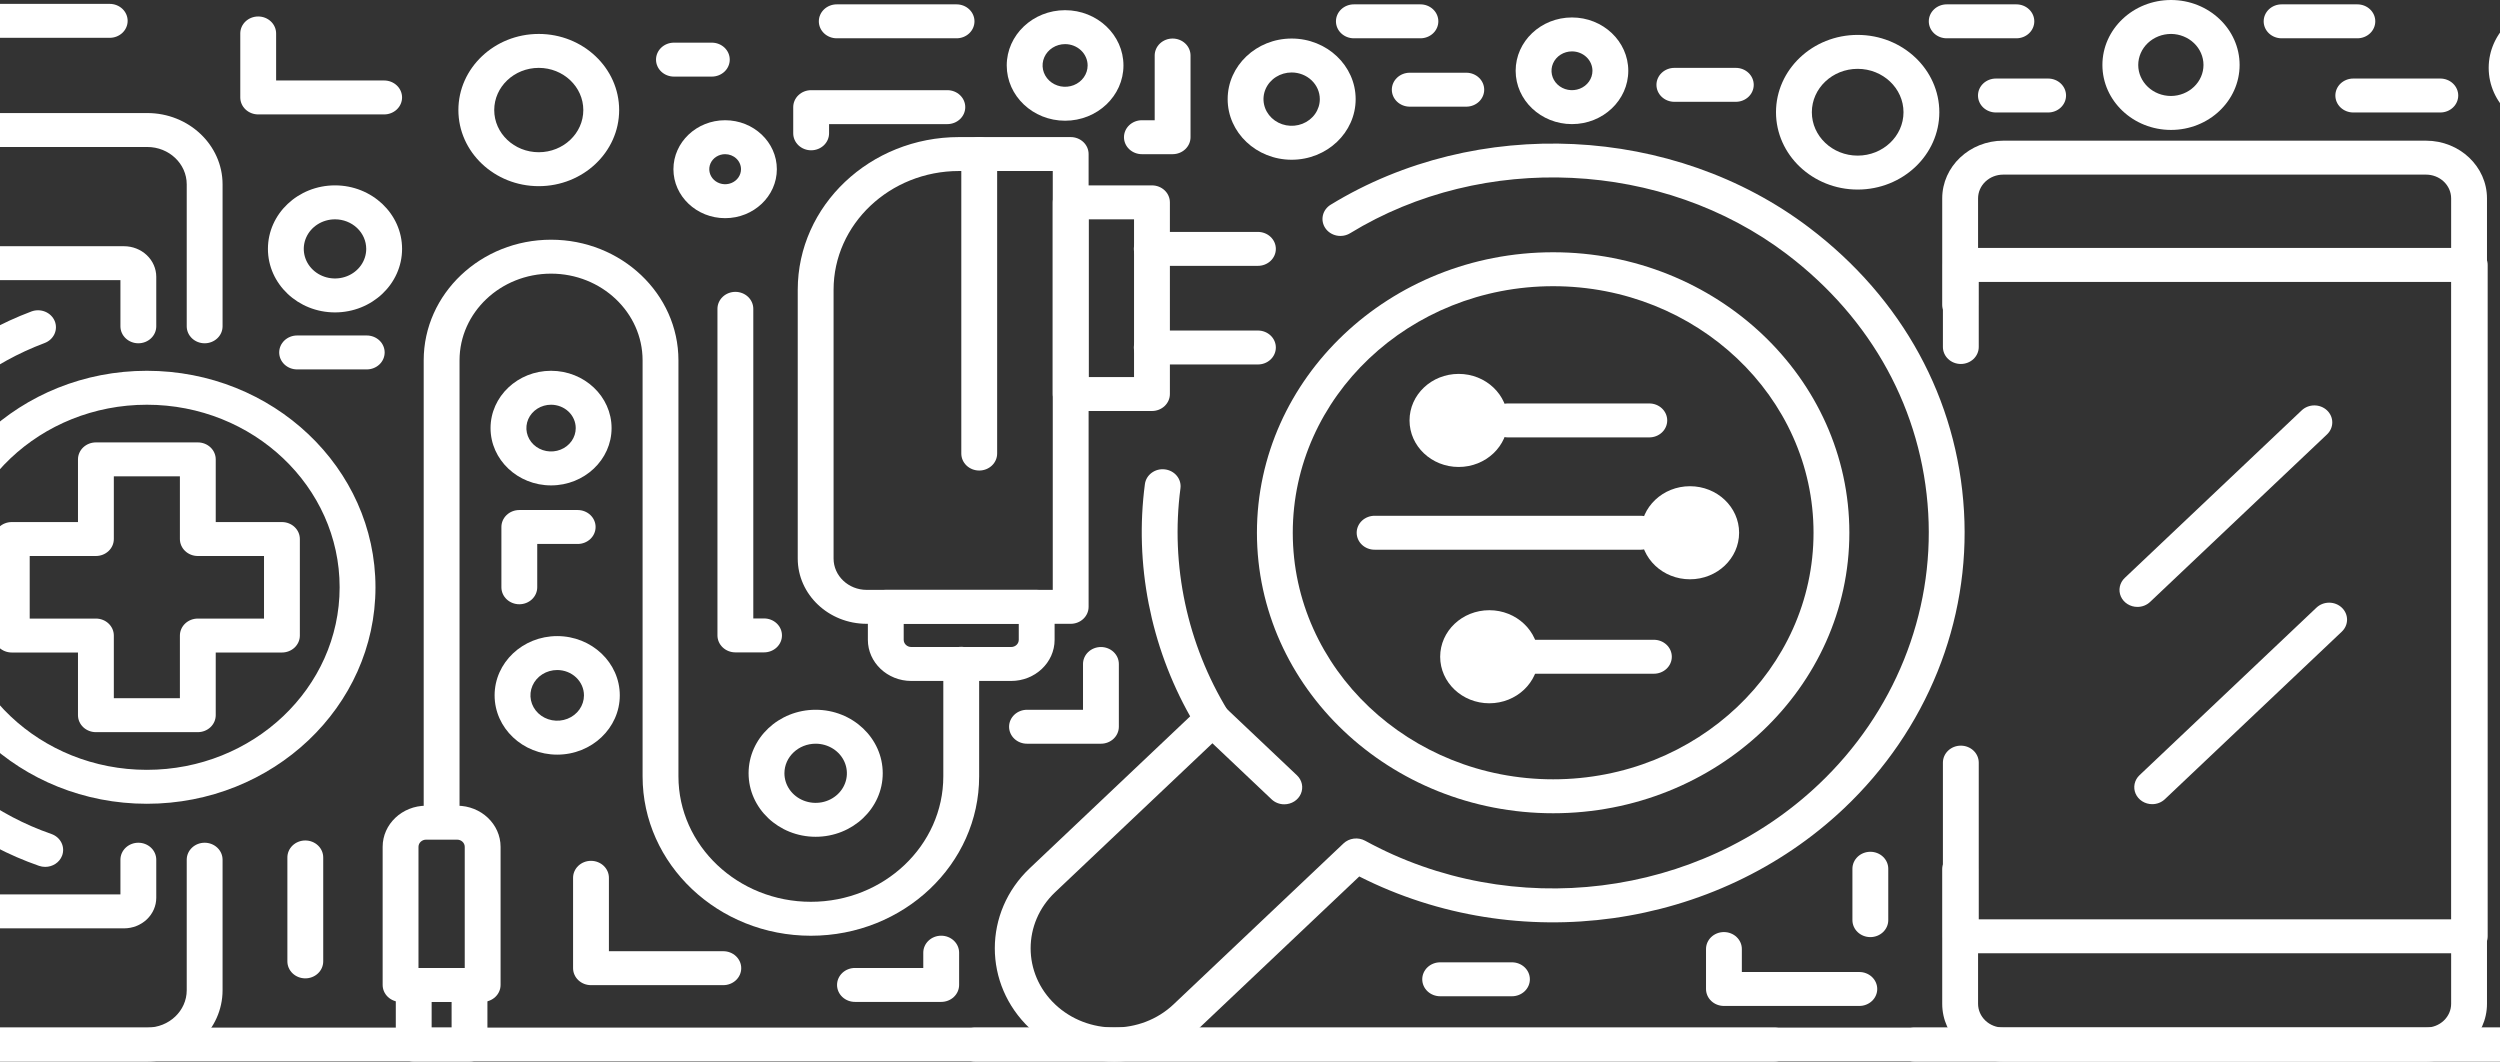 <svg width="1600" height="680" viewBox="0 0 1600 680" fill="none" xmlns="http://www.w3.org/2000/svg">
<rect x="0" y="0" width="1600" height="680" fill="#333333" stroke="none"/>
<g>
<path d="M94.277 679.372H-185.556C-212.118 679.372 -233.724 658.908 -233.724 633.761V117.967C-233.724 92.818 -212.116 72.356 -185.556 72.356H94.277C120.837 72.356 142.444 92.818 142.444 117.967V208.842C142.444 211.722 141.236 214.485 139.085 216.521C136.934 218.558 134.017 219.702 130.975 219.702C129.469 219.702 127.978 219.421 126.586 218.875C125.195 218.33 123.931 217.53 122.866 216.521C120.715 214.485 119.506 211.722 119.506 208.842V117.967C119.506 104.791 108.183 94.074 94.277 94.074H-185.556C-199.467 94.074 -210.787 104.797 -210.787 117.967V633.761C-210.787 646.937 -199.464 657.653 -185.556 657.653H94.277C108.186 657.653 119.506 646.931 119.506 633.761V550.208C119.506 547.327 120.715 544.565 122.866 542.528C125.017 540.492 127.934 539.347 130.975 539.347C134.017 539.347 136.934 540.492 139.085 542.528C141.236 544.565 142.444 547.327 142.444 550.208V633.761C142.444 658.908 120.837 679.372 94.277 679.372Z" fill="white"/>
<path d="M79.367 594.148H-170.649C-176.122 594.142 -181.369 592.08 -185.239 588.415C-189.109 584.75 -191.285 579.782 -191.292 574.599V177.127C-191.284 171.945 -189.107 166.977 -185.238 163.312C-181.368 159.648 -176.121 157.586 -170.649 157.58H79.367C84.84 157.586 90.087 159.647 93.957 163.312C97.826 166.976 100.003 171.945 100.01 177.127V208.842C100.01 210.268 99.714 211.68 99.138 212.998C98.561 214.315 97.717 215.513 96.652 216.521C95.587 217.53 94.323 218.33 92.931 218.875C91.54 219.421 90.049 219.702 88.543 219.702C85.501 219.702 82.584 218.558 80.433 216.521C78.282 214.485 77.074 211.722 77.074 208.842V179.294H-168.355V572.427H77.074V550.208C77.074 547.327 78.282 544.565 80.433 542.528C82.584 540.492 85.501 539.347 88.543 539.347C90.049 539.347 91.54 539.628 92.931 540.174C94.323 540.72 95.587 541.52 96.652 542.528C97.717 543.537 98.561 544.734 99.138 546.052C99.714 547.369 100.01 548.781 100.01 550.208V574.599C100.004 579.782 97.828 584.751 93.958 588.416C90.088 592.081 84.84 594.142 79.367 594.148Z" fill="white"/>
<path d="M93.987 514.416C13.303 514.416 -52.337 452.26 -52.337 375.867C-52.337 299.473 13.306 237.306 93.987 237.306C174.667 237.306 240.305 299.462 240.305 375.864C240.305 452.265 174.668 514.416 93.987 514.416ZM93.987 259.03C25.95 259.03 -29.401 311.446 -29.401 375.867C-29.401 440.287 25.95 492.696 93.987 492.696C162.023 492.696 217.364 440.289 217.364 375.867C217.364 311.444 162.021 259.027 93.987 259.027V259.03Z" fill="white"/>
<path d="M28.937 554.806C27.591 554.806 26.255 554.582 24.991 554.145C-53.645 526.852 -106.477 455.21 -106.477 375.861C-106.477 297.509 -56.788 228.216 20.111 199.337C22.94 198.281 26.095 198.329 28.887 199.472C31.678 200.614 33.877 202.757 35.003 205.432C36.123 208.109 36.074 211.099 34.868 213.743C33.661 216.387 31.396 218.47 28.569 219.533C-39.534 245.112 -83.537 306.471 -83.537 375.864C-83.537 446.131 -36.749 509.577 32.887 533.749C35.743 534.742 38.067 536.767 39.346 539.381C40.626 541.995 40.757 544.983 39.711 547.689C38.901 549.777 37.433 551.579 35.506 552.851C33.579 554.124 31.286 554.806 28.937 554.806Z" fill="white"/>
<path d="M126.605 468.579H61.376C59.87 468.58 58.379 468.299 56.987 467.753C55.596 467.208 54.331 466.408 53.266 465.4C52.201 464.391 51.356 463.194 50.78 461.877C50.204 460.559 49.907 459.147 49.907 457.721V417.607H7.536C6.03 417.607 4.539 417.326 3.147 416.78C1.756 416.234 0.492 415.435 -0.573 414.426C-1.638 413.418 -2.483 412.22 -3.06 410.903C-3.636 409.585 -3.933 408.173 -3.933 406.747V344.981C-3.933 342.101 -2.724 339.338 -0.573 337.302C1.577 335.265 4.495 334.121 7.536 334.121H49.907V293.999C49.907 292.573 50.204 291.16 50.78 289.843C51.356 288.525 52.201 287.328 53.266 286.32C54.331 285.311 55.596 284.511 56.987 283.965C58.379 283.42 59.87 283.139 61.376 283.139H126.605C129.647 283.139 132.564 284.283 134.714 286.32C136.865 288.357 138.073 291.119 138.073 293.999V334.121H180.438C181.944 334.121 183.436 334.401 184.828 334.947C186.219 335.493 187.484 336.293 188.549 337.301C189.614 338.31 190.458 339.507 191.035 340.825C191.611 342.143 191.907 343.555 191.907 344.981V406.747C191.907 408.173 191.611 409.585 191.035 410.903C190.458 412.221 189.614 413.418 188.549 414.427C187.484 415.435 186.219 416.235 184.828 416.781C183.436 417.326 181.944 417.607 180.438 417.607H138.068V457.721C138.068 460.6 136.86 463.361 134.711 465.397C132.561 467.434 129.646 468.578 126.605 468.579ZM72.85 446.861H115.136V406.747C115.136 405.32 115.433 403.908 116.009 402.59C116.585 401.273 117.43 400.075 118.495 399.067C119.56 398.058 120.824 397.258 122.216 396.713C123.608 396.167 125.099 395.886 126.605 395.886H168.969V355.841H126.605C125.099 355.842 123.608 355.561 122.216 355.015C120.824 354.469 119.56 353.669 118.495 352.661C117.43 351.652 116.585 350.455 116.009 349.137C115.433 347.82 115.136 346.407 115.136 344.981V304.859H72.85V344.981C72.85 347.861 71.642 350.624 69.491 352.66C67.34 354.697 64.423 355.841 61.381 355.841H19.01V395.886H61.381C64.423 395.886 67.34 397.031 69.491 399.067C71.642 401.104 72.85 403.866 72.85 406.747V446.861Z" fill="white"/>
<path d="M1552.68 679.372H1282.02C1260.52 679.372 1243.02 662.811 1243.02 642.45V556.347C1243.02 553.466 1244.23 550.704 1246.38 548.667C1248.53 546.631 1251.45 545.487 1254.49 545.487C1257.53 545.487 1260.45 546.631 1262.6 548.667C1264.75 550.704 1265.96 553.466 1265.96 556.347V642.448C1265.97 646.479 1267.66 650.343 1270.67 653.194C1273.68 656.044 1277.76 657.647 1282.02 657.652H1552.68C1556.93 657.647 1561.01 656.044 1564.02 653.194C1567.03 650.343 1568.73 646.479 1568.73 642.448V126.961C1568.73 122.93 1567.03 119.066 1564.02 116.216C1561.01 113.366 1556.93 111.762 1552.68 111.757H1282.02C1277.76 111.762 1273.68 113.366 1270.67 116.216C1267.66 119.066 1265.97 122.93 1265.96 126.961V195.015C1265.96 197.895 1264.75 200.657 1262.6 202.694C1260.45 204.731 1257.53 205.875 1254.49 205.875C1251.45 205.875 1248.53 204.731 1246.38 202.694C1244.23 200.657 1243.02 197.895 1243.02 195.015V126.961C1243.02 106.599 1260.52 90.038 1282.02 90.038H1552.68C1574.18 90.038 1591.67 106.599 1591.67 126.961V642.448C1591.67 662.811 1574.17 679.372 1552.68 679.372Z" fill="white"/>
<path d="M1580.64 610.106H1254.93C1251.89 610.106 1248.97 608.961 1246.82 606.925C1244.67 604.888 1243.46 602.126 1243.46 599.245V488.076C1243.46 485.195 1244.67 482.433 1246.82 480.396C1248.97 478.36 1251.89 477.215 1254.93 477.215C1257.97 477.215 1260.89 478.36 1263.04 480.396C1265.19 482.433 1266.4 485.195 1266.4 488.076V588.385H1569.17V180.417H1266.4V222.084C1266.4 224.964 1265.19 227.726 1263.04 229.763C1260.89 231.8 1257.97 232.944 1254.93 232.944C1251.89 232.944 1248.97 231.8 1246.82 229.763C1244.67 227.726 1243.46 224.964 1243.46 222.084V169.557C1243.46 168.131 1243.76 166.719 1244.33 165.401C1244.91 164.084 1245.76 162.887 1246.82 161.878C1247.89 160.87 1249.15 160.07 1250.54 159.525C1251.93 158.979 1253.42 158.698 1254.93 158.698H1580.64C1582.15 158.698 1583.64 158.979 1585.03 159.525C1586.42 160.07 1587.68 160.87 1588.75 161.878C1589.81 162.887 1590.66 164.084 1591.23 165.401C1591.81 166.719 1592.11 168.131 1592.11 169.557V599.25C1592.11 602.13 1590.9 604.891 1588.75 606.926C1586.6 608.962 1583.68 610.106 1580.64 610.106Z" fill="white"/>
<path d="M1765.61 679.372H1225.44C1223.92 679.39 1222.42 679.122 1221.01 678.584C1219.6 678.046 1218.32 677.249 1217.24 676.239C1216.16 675.229 1215.3 674.026 1214.72 672.699C1214.13 671.373 1213.83 669.95 1213.83 668.513C1213.83 667.076 1214.13 665.653 1214.72 664.326C1215.3 663 1216.16 661.797 1217.24 660.787C1218.32 659.777 1219.6 658.98 1221.01 658.442C1222.42 657.904 1223.92 657.636 1225.44 657.653H1765.61C1767.13 657.636 1768.64 657.904 1770.04 658.442C1771.45 658.98 1772.73 659.777 1773.81 660.787C1774.89 661.797 1775.75 663 1776.33 664.326C1776.92 665.653 1777.22 667.076 1777.22 668.513C1777.22 669.95 1776.92 671.373 1776.33 672.699C1775.75 674.026 1774.89 675.229 1773.81 676.239C1772.73 677.249 1771.45 678.046 1770.04 678.584C1768.64 679.122 1767.13 679.39 1765.61 679.372Z" fill="white"/>
<path d="M1367.94 388.42C1365.67 388.42 1363.45 387.784 1361.57 386.591C1359.68 385.398 1358.21 383.702 1357.34 381.718C1356.47 379.734 1356.25 377.55 1356.69 375.444C1357.13 373.337 1358.22 371.402 1359.83 369.883L1473.08 262.641C1475.23 260.603 1478.15 259.459 1481.19 259.459C1484.23 259.459 1487.15 260.603 1489.3 262.641C1491.45 264.678 1492.66 267.441 1492.66 270.323C1492.66 273.204 1491.45 275.967 1489.3 278.004L1376.05 385.245C1374.98 386.254 1373.72 387.054 1372.33 387.599C1370.94 388.144 1369.44 388.423 1367.94 388.42Z" fill="white"/>
<path d="M1377.4 514.667C1375.13 514.668 1372.91 514.031 1371.03 512.838C1369.14 511.645 1367.67 509.949 1366.8 507.964C1365.93 505.98 1365.71 503.796 1366.15 501.69C1366.59 499.583 1367.68 497.647 1369.29 496.128L1482.54 388.888C1484.69 386.851 1487.61 385.708 1490.65 385.708C1493.69 385.709 1496.61 386.854 1498.76 388.892C1500.91 390.929 1502.12 393.692 1502.12 396.572C1502.12 399.453 1500.91 402.215 1498.76 404.251L1385.51 511.494C1384.44 512.502 1383.18 513.301 1381.79 513.846C1380.4 514.39 1378.9 514.669 1377.4 514.667Z" fill="white"/>
<path d="M994.017 520.479C889.481 520.479 804.438 439.945 804.438 340.959C804.438 241.973 889.481 161.449 994.017 161.449C1098.55 161.449 1183.59 241.973 1183.59 340.959C1183.59 439.945 1098.55 520.479 994.017 520.479ZM994.017 183.168C902.133 183.168 827.373 253.952 827.373 340.959C827.373 427.966 902.129 498.758 994.017 498.758C1085.9 498.758 1160.66 427.973 1160.66 340.959C1160.66 253.946 1085.9 183.168 994.017 183.168Z" fill="white"/>
<path d="M713.171 679.372C692.729 679.372 673.509 671.831 659.052 658.146C629.217 629.893 629.217 583.917 659.052 555.663L761.705 458.458C736.273 413.327 726 360.889 732.734 309.831C733.518 303.883 739.263 299.624 745.535 300.405C747.029 300.582 748.472 301.035 749.782 301.74C751.091 302.445 752.241 303.387 753.166 304.513C754.091 305.639 754.772 306.926 755.172 308.301C755.571 309.677 755.68 311.113 755.493 312.528C749.011 361.695 759.794 412.261 785.862 454.904C787.129 456.975 787.637 459.385 787.308 461.758C786.979 464.132 785.832 466.335 784.043 468.027L675.27 571.025C654.381 590.811 654.381 623.009 675.27 642.795C696.16 662.581 730.167 662.571 751.066 642.795L859.838 539.795C861.624 538.102 863.951 537.014 866.458 536.703C868.964 536.392 871.509 536.873 873.696 538.073C967.727 589.624 1087.11 574.767 1164.01 501.948C1212.29 456.234 1237.82 392.961 1234.06 328.358C1230.25 262.876 1198.1 204.021 1143.53 162.634C1064.32 102.564 949.411 97.067 864.08 149.262C861.525 150.825 858.419 151.363 855.445 150.757C852.471 150.152 849.874 148.452 848.223 146.033C846.573 143.613 846.005 140.672 846.645 137.856C847.284 135.041 849.079 132.581 851.634 131.018C945.144 73.826 1071.08 79.858 1157.87 145.679C1217.59 190.97 1252.79 255.424 1256.96 327.164C1261.08 397.908 1233.11 467.224 1180.23 517.297C1098.09 595.076 971.69 612.5 869.929 560.941L767.278 658.146C752.827 671.831 733.608 679.372 713.171 679.372Z" fill="white"/>
<path d="M821.943 514.76C820.436 514.762 818.943 514.482 817.551 513.936C816.159 513.39 814.894 512.589 813.83 511.579L767.828 468.021C766.762 467.012 765.917 465.815 765.341 464.497C764.764 463.178 764.467 461.766 764.467 460.339C764.467 458.913 764.764 457.5 765.341 456.182C765.917 454.864 766.762 453.666 767.828 452.657C768.893 451.648 770.158 450.848 771.55 450.302C772.942 449.756 774.433 449.475 775.94 449.475C777.447 449.475 778.938 449.756 780.33 450.302C781.722 450.848 782.987 451.648 784.052 452.657L830.062 496.217C831.665 497.736 832.757 499.671 833.199 501.777C833.641 503.884 833.413 506.067 832.545 508.051C831.677 510.035 830.207 511.731 828.321 512.924C826.435 514.117 824.217 514.754 821.949 514.754L821.943 514.76Z" fill="white"/>
<path d="M1050.13 340.963C1050.13 324.515 1064.21 311.181 1081.58 311.181C1098.95 311.181 1113.03 324.515 1113.03 340.963C1113.03 357.41 1098.95 370.746 1081.58 370.746C1064.2 370.746 1050.13 357.418 1050.13 340.963Z" fill="white"/>
<path d="M933.554 298.859C950.924 298.859 965.006 285.525 965.006 269.076C965.006 252.627 950.924 239.292 933.554 239.292C916.183 239.292 902.101 252.627 902.101 269.076C902.101 285.525 916.183 298.859 933.554 298.859Z" fill="white"/>
<path d="M953.163 450.101C970.534 450.101 984.616 436.767 984.616 420.318C984.616 403.869 970.534 390.535 953.163 390.535C935.793 390.535 921.711 403.869 921.711 420.318C921.711 436.767 935.793 450.101 953.163 450.101Z" fill="white"/>
<path d="M1050.13 351.816H879.881C878.364 351.834 876.857 351.566 875.45 351.028C874.042 350.49 872.761 349.693 871.682 348.683C870.602 347.672 869.745 346.469 869.16 345.143C868.574 343.817 868.273 342.394 868.273 340.957C868.273 339.519 868.574 338.096 869.16 336.77C869.745 335.444 870.602 334.241 871.682 333.231C872.761 332.221 874.042 331.424 875.45 330.886C876.857 330.348 878.364 330.08 879.881 330.097H1050.13C1053.15 330.132 1056.03 331.291 1058.15 333.324C1060.27 335.357 1061.46 338.099 1061.46 340.957C1061.46 343.814 1060.27 346.557 1058.15 348.589C1056.03 350.622 1053.15 351.781 1050.13 351.816Z" fill="white"/>
<path d="M1055.55 279.933H965.005C961.963 279.933 959.046 278.789 956.895 276.752C954.744 274.715 953.536 271.953 953.536 269.073C953.536 266.192 954.744 263.43 956.895 261.393C959.046 259.357 961.963 258.212 965.005 258.212H1055.55C1058.6 258.212 1061.51 259.357 1063.66 261.393C1065.81 263.43 1067.02 266.192 1067.02 269.073C1067.02 271.953 1065.81 274.715 1063.66 276.752C1061.51 278.789 1058.6 279.933 1055.55 279.933Z" fill="white"/>
<path d="M1058.49 431.182H961.561C958.519 431.182 955.602 430.038 953.452 428.001C951.301 425.964 950.092 423.202 950.092 420.322C950.092 417.441 951.301 414.679 953.452 412.642C955.602 410.605 958.519 409.461 961.561 409.461H1058.49C1061.53 409.461 1064.45 410.605 1066.6 412.642C1068.75 414.679 1069.96 417.441 1069.96 420.322C1069.96 423.202 1068.75 425.964 1066.6 428.001C1064.45 430.038 1061.53 431.182 1058.49 431.182Z" fill="white"/>
<path d="M1135.47 679.372H624.271C622.753 679.39 621.247 679.122 619.839 678.584C618.432 678.046 617.151 677.249 616.071 676.239C614.991 675.229 614.134 674.026 613.549 672.699C612.964 671.373 612.663 669.95 612.663 668.513C612.663 667.076 612.964 665.653 613.549 664.326C614.134 663 614.991 661.797 616.071 660.787C617.151 659.777 618.432 658.98 619.839 658.442C621.247 657.904 622.753 657.636 624.271 657.653H1135.47C1136.99 657.636 1138.49 657.904 1139.9 658.442C1141.31 658.98 1142.59 659.777 1143.67 660.787C1144.75 661.797 1145.61 663 1146.19 664.326C1146.78 665.653 1147.08 667.076 1147.08 668.513C1147.08 669.95 1146.78 671.373 1146.19 672.699C1145.61 674.026 1144.75 675.229 1143.67 676.239C1142.59 677.249 1141.31 678.046 1139.9 678.584C1138.49 679.122 1136.99 679.39 1135.47 679.372Z" fill="white"/>
<path d="M647.155 435.807H583.225C567.903 435.807 555.435 423.996 555.435 409.488V388.379C555.435 386.953 555.731 385.54 556.308 384.223C556.884 382.905 557.729 381.708 558.794 380.699C559.859 379.691 561.123 378.891 562.515 378.345C563.906 377.799 565.398 377.519 566.904 377.519H663.478C664.984 377.519 666.475 377.799 667.867 378.345C669.258 378.891 670.523 379.691 671.588 380.699C672.653 381.708 673.498 382.905 674.074 384.223C674.65 385.54 674.947 386.953 674.947 388.379V409.488C674.947 423.994 662.479 435.807 647.155 435.807ZM578.368 399.238V409.488C578.369 410.707 578.88 411.875 579.79 412.737C580.699 413.599 581.933 414.084 583.22 414.086H647.155C648.442 414.085 649.677 413.601 650.587 412.739C651.498 411.876 652.009 410.707 652.01 409.488V399.238H578.368Z" fill="white"/>
<path d="M518.959 598.874C459.574 598.874 411.257 553.127 411.257 496.892V230.604C411.257 200.017 384.978 175.134 352.678 175.134C320.379 175.134 294.103 200.017 294.103 230.604V524.907C294.103 527.787 292.895 530.55 290.744 532.586C288.593 534.623 285.676 535.767 282.634 535.767C279.592 535.767 276.675 534.623 274.524 532.586C272.373 530.55 271.165 527.787 271.165 524.907V230.604C271.165 188.034 307.73 153.414 352.678 153.414C397.627 153.414 434.202 188.038 434.202 230.604V496.892C434.202 541.143 472.229 577.152 518.959 577.152C565.688 577.152 603.719 541.143 603.719 496.892V424.954C603.7 423.517 603.983 422.091 604.551 420.758C605.119 419.425 605.961 418.212 607.028 417.19C608.095 416.167 609.365 415.356 610.766 414.802C612.166 414.247 613.669 413.962 615.187 413.962C616.705 413.962 618.207 414.247 619.608 414.802C621.008 415.356 622.279 416.167 623.346 417.19C624.412 418.212 625.254 419.425 625.822 420.758C626.39 422.091 626.673 423.517 626.655 424.954V496.892C626.657 553.127 578.345 598.874 518.959 598.874Z" fill="white"/>
<path d="M300.482 679.372H264.782C263.276 679.373 261.785 679.092 260.393 678.546C259.002 678.001 257.738 677.201 256.673 676.192C255.608 675.184 254.763 673.987 254.186 672.669C253.61 671.352 253.313 669.94 253.313 668.514V630.359C253.313 628.933 253.61 627.52 254.186 626.203C254.763 624.885 255.608 623.688 256.673 622.68C257.738 621.672 259.002 620.872 260.393 620.326C261.785 619.781 263.276 619.5 264.782 619.5H300.482C301.988 619.5 303.48 619.78 304.871 620.326C306.263 620.871 307.527 621.671 308.592 622.679C309.657 623.688 310.502 624.885 311.079 626.203C311.655 627.52 311.951 628.933 311.951 630.359V668.514C311.951 669.94 311.655 671.352 311.079 672.67C310.502 673.987 309.657 675.185 308.592 676.193C307.527 677.201 306.263 678.001 304.871 678.547C303.48 679.092 301.988 679.373 300.482 679.372ZM276.251 657.652H289.023V641.219H276.251V657.652Z" fill="white"/>
<path d="M685.237 399.238H554.663C530.338 399.238 510.552 380.513 510.552 357.467V185.468C510.552 131.575 556.861 87.729 613.77 87.729H685.239C686.745 87.729 688.236 88.01 689.628 88.555C691.019 89.101 692.283 89.9 693.348 90.909C694.413 91.917 695.258 93.114 695.835 94.432C696.411 95.749 696.708 97.162 696.708 98.588V388.379C696.708 389.805 696.411 391.218 695.834 392.535C695.258 393.853 694.413 395.05 693.348 396.058C692.283 397.067 691.018 397.867 689.626 398.412C688.235 398.958 686.743 399.238 685.237 399.238ZM613.768 109.448C569.502 109.448 533.488 143.546 533.488 185.467V357.471C533.488 368.525 542.99 377.519 554.663 377.519H673.768V109.453L613.768 109.448Z" fill="white"/>
<path d="M737.262 263.039H685.237C683.731 263.039 682.24 262.758 680.848 262.213C679.457 261.667 678.192 260.867 677.127 259.859C676.062 258.85 675.217 257.653 674.641 256.335C674.065 255.017 673.768 253.605 673.768 252.179V129.505C673.768 128.079 674.065 126.667 674.641 125.349C675.217 124.031 676.062 122.834 677.127 121.825C678.192 120.817 679.457 120.017 680.848 119.471C682.24 118.926 683.731 118.645 685.237 118.645H737.262C740.303 118.645 743.22 119.79 745.371 121.826C747.521 123.863 748.729 126.625 748.729 129.505V252.179C748.729 255.059 747.521 257.821 745.371 259.858C743.22 261.894 740.303 263.039 737.262 263.039ZM696.7 241.32H725.786V140.364H696.7V241.32Z" fill="white"/>
<path d="M804.932 170.144H737.263C735.745 170.162 734.239 169.894 732.831 169.356C731.424 168.818 730.143 168.021 729.063 167.011C727.983 166.001 727.126 164.797 726.541 163.471C725.956 162.145 725.655 160.722 725.655 159.285C725.655 157.848 725.956 156.425 726.541 155.098C727.126 153.772 727.983 152.569 729.063 151.559C730.143 150.549 731.424 149.752 732.831 149.214C734.239 148.676 735.745 148.408 737.263 148.425H804.932C806.45 148.408 807.956 148.676 809.364 149.214C810.772 149.752 812.052 150.549 813.132 151.559C814.212 152.569 815.069 153.772 815.654 155.098C816.239 156.425 816.541 157.848 816.541 159.285C816.541 160.722 816.239 162.145 815.654 163.471C815.069 164.797 814.212 166.001 813.132 167.011C812.052 168.021 810.772 168.818 809.364 169.356C807.956 169.894 806.45 170.162 804.932 170.144Z" fill="white"/>
<path d="M804.932 233.259H737.263C735.745 233.276 734.239 233.008 732.831 232.471C731.424 231.933 730.143 231.136 729.063 230.125C727.983 229.115 727.126 227.912 726.541 226.586C725.956 225.26 725.655 223.837 725.655 222.4C725.655 220.962 725.956 219.539 726.541 218.213C727.126 216.887 727.983 215.684 729.063 214.674C730.143 213.664 731.424 212.866 732.831 212.329C734.239 211.791 735.745 211.523 737.263 211.54H804.932C806.45 211.523 807.956 211.791 809.364 212.329C810.772 212.866 812.052 213.664 813.132 214.674C814.212 215.684 815.069 216.887 815.654 218.213C816.239 219.539 816.541 220.962 816.541 222.4C816.541 223.837 816.239 225.26 815.654 226.586C815.069 227.912 814.212 229.115 813.132 230.125C812.052 231.136 810.772 231.933 809.364 232.471C807.956 233.008 806.45 233.276 804.932 233.259Z" fill="white"/>
<path d="M626.704 301.143C623.662 301.143 620.745 299.999 618.594 297.962C616.443 295.926 615.235 293.163 615.235 290.283V98.588C615.235 95.707 616.443 92.945 618.594 90.908C620.745 88.872 623.662 87.728 626.704 87.728C629.746 87.728 632.663 88.872 634.814 90.908C636.965 92.945 638.173 95.707 638.173 98.588V290.283C638.173 293.163 636.965 295.926 634.814 297.962C632.663 299.999 629.746 301.143 626.704 301.143Z" fill="white"/>
<path d="M308.901 641.219H256.364C253.322 641.219 250.405 640.075 248.254 638.038C246.103 636.001 244.895 633.239 244.895 630.359V541.97C244.895 527.461 257.363 515.66 272.685 515.66H292.581C307.902 515.66 320.37 527.461 320.37 541.97V630.359C320.37 633.239 319.161 636.001 317.01 638.038C314.86 640.075 311.942 641.219 308.901 641.219ZM267.831 619.5H297.432V541.97C297.429 540.753 296.917 539.587 296.008 538.727C295.099 537.866 293.866 537.382 292.581 537.38H272.685C271.4 537.382 270.167 537.866 269.257 538.726C268.348 539.586 267.836 540.753 267.833 541.97L267.831 619.5Z" fill="white"/>
<path d="M1779.37 679.372H-247.775C-249.281 679.373 -250.772 679.092 -252.164 678.546C-253.555 678.001 -254.82 677.201 -255.885 676.193C-256.95 675.184 -257.794 673.987 -258.371 672.67C-258.947 671.352 -259.244 669.94 -259.244 668.514C-259.244 665.633 -258.036 662.871 -255.885 660.834C-253.734 658.798 -250.817 657.653 -247.775 657.653H1779.37C1780.89 657.636 1782.4 657.904 1783.81 658.442C1785.21 658.98 1786.49 659.777 1787.57 660.787C1788.65 661.797 1789.51 663 1790.1 664.326C1790.68 665.653 1790.98 667.076 1790.98 668.513C1790.98 669.95 1790.68 671.373 1790.1 672.699C1789.51 674.026 1788.65 675.229 1787.57 676.239C1786.49 677.249 1785.21 678.046 1783.81 678.584C1782.4 679.122 1780.89 679.39 1779.37 679.372Z" fill="white"/>
<path d="M214.4 199.939C190.739 199.939 171.472 181.707 171.472 159.289C171.472 136.871 190.734 118.639 214.4 118.639C238.067 118.639 257.329 136.871 257.329 159.278C257.329 181.685 238.068 199.939 214.4 199.939ZM214.4 140.371C210.447 140.371 206.583 141.481 203.296 143.561C200.01 145.64 197.448 148.596 195.936 152.055C194.423 155.513 194.028 159.319 194.799 162.99C195.571 166.661 197.475 170.033 200.271 172.679C203.067 175.326 206.628 177.128 210.506 177.857C214.383 178.587 218.401 178.211 222.053 176.778C225.705 175.344 228.826 172.918 231.021 169.805C233.216 166.692 234.387 163.032 234.386 159.289C234.381 154.271 232.274 149.46 228.527 145.912C224.78 142.364 219.699 140.369 214.4 140.364V140.371Z" fill="white"/>
<path d="M344.81 119.146C316.444 119.146 293.367 97.299 293.367 70.438C293.367 43.577 316.444 21.721 344.81 21.721C373.177 21.721 396.259 43.581 396.259 70.438C396.259 97.296 373.177 119.146 344.81 119.146ZM344.81 43.44C329.092 43.44 316.304 55.547 316.304 70.438C316.304 85.33 329.091 97.426 344.81 97.426C360.53 97.426 373.321 85.319 373.321 70.438C373.321 55.558 360.53 43.44 344.81 43.44Z" fill="white"/>
<path d="M464.086 139.626C445.833 139.626 430.992 125.568 430.992 108.285C430.992 91.003 445.839 76.953 464.086 76.953C482.332 76.953 497.183 91.011 497.183 108.285C497.183 125.56 482.337 139.626 464.086 139.626ZM464.086 98.673C462.077 98.674 460.114 99.239 458.444 100.297C456.775 101.354 455.474 102.857 454.706 104.614C453.938 106.372 453.738 108.306 454.131 110.171C454.524 112.036 455.492 113.749 456.913 115.094C458.334 116.438 460.144 117.353 462.114 117.723C464.085 118.093 466.126 117.902 467.982 117.173C469.837 116.444 471.423 115.211 472.538 113.629C473.653 112.047 474.247 110.187 474.246 108.285C474.243 105.736 473.171 103.291 471.266 101.489C469.361 99.687 466.778 98.674 464.086 98.673Z" fill="white"/>
<path d="M681.662 77.259C661.063 77.259 644.311 61.393 644.311 41.89C644.311 22.388 661.065 6.521 681.662 6.521C702.259 6.521 719.013 22.388 719.013 41.89C719.013 61.393 702.261 77.259 681.662 77.259ZM681.662 28.236C678.811 28.237 676.024 29.038 673.654 30.539C671.284 32.039 669.437 34.172 668.346 36.666C667.256 39.161 666.971 41.905 667.528 44.553C668.085 47.201 669.458 49.633 671.475 51.542C673.491 53.45 676.06 54.75 678.856 55.276C681.653 55.803 684.551 55.532 687.185 54.499C689.819 53.465 692.07 51.716 693.654 49.471C695.238 47.226 696.083 44.587 696.083 41.887C696.078 38.267 694.557 34.797 691.853 32.238C689.15 29.679 685.484 28.239 681.662 28.236Z" fill="white"/>
<path d="M826.66 102.236C804.075 102.236 785.7 84.835 785.7 63.456C785.7 42.076 804.075 24.664 826.66 24.664C849.245 24.664 867.62 42.065 867.62 63.456C867.62 84.846 849.243 102.236 826.66 102.236ZM826.66 46.383C823.095 46.382 819.611 47.383 816.647 49.258C813.683 51.133 811.372 53.798 810.008 56.916C808.643 60.034 808.286 63.465 808.981 66.776C809.675 70.087 811.391 73.128 813.911 75.515C816.431 77.902 819.642 79.528 823.138 80.187C826.634 80.846 830.258 80.509 833.551 79.218C836.845 77.927 839.66 75.74 841.641 72.934C843.622 70.129 844.68 66.829 844.681 63.454C844.676 58.929 842.775 54.591 839.397 51.392C836.019 48.192 831.438 46.391 826.66 46.384V46.383Z" fill="white"/>
<path d="M1006.06 79.429C986.186 79.429 970.018 64.115 970.018 45.296C970.018 26.477 986.189 11.174 1006.06 11.174C1025.94 11.174 1042.1 26.48 1042.1 45.297C1042.1 64.115 1025.94 79.429 1006.06 79.429ZM1006.06 32.893C1003.47 32.893 1000.94 33.621 998.783 34.985C996.628 36.349 994.949 38.287 993.958 40.555C992.966 42.822 992.707 45.317 993.214 47.724C993.72 50.131 994.968 52.342 996.802 54.077C998.635 55.812 1000.97 56.993 1003.51 57.471C1006.05 57.949 1008.69 57.702 1011.08 56.763C1013.48 55.823 1015.52 54.231 1016.96 52.19C1018.4 50.149 1019.17 47.75 1019.17 45.296C1019.16 42.007 1017.78 38.855 1015.32 36.53C1012.87 34.206 1009.54 32.898 1006.06 32.894V32.893Z" fill="white"/>
<path d="M1188.9 121.318C1160.08 121.318 1136.64 99.114 1136.64 71.829C1136.64 44.544 1160.08 22.34 1188.9 22.34C1217.72 22.34 1241.17 44.541 1241.17 71.829C1241.17 99.117 1217.72 121.318 1188.9 121.318ZM1188.9 44.059C1172.73 44.059 1159.58 56.515 1159.58 71.829C1159.58 87.143 1172.73 99.594 1188.9 99.594C1205.07 99.594 1218.24 87.143 1218.24 71.829C1218.24 56.515 1205.07 44.06 1188.9 44.06V44.059Z" fill="white"/>
<path d="M1389.45 83.155C1365.23 83.155 1345.54 64.507 1345.54 41.581C1345.54 18.656 1365.23 0 1389.45 0C1413.66 0 1433.35 18.657 1433.35 41.581C1433.35 64.505 1413.65 83.155 1389.45 83.155ZM1389.45 21.721C1383.88 21.727 1378.55 23.821 1374.62 27.544C1370.69 31.268 1368.48 36.316 1368.47 41.581C1368.47 52.526 1377.88 61.426 1389.45 61.426C1394.97 61.379 1400.26 59.267 1404.15 55.548C1408.04 51.829 1410.23 46.805 1410.23 41.569C1410.23 36.334 1408.04 31.31 1404.15 27.591C1400.26 23.872 1394.97 21.759 1389.45 21.712V21.721Z" fill="white"/>
<path d="M1635.69 84.089C1612.02 84.089 1592.76 65.854 1592.76 43.439C1592.76 21.024 1612.02 2.789 1635.69 2.789C1659.37 2.789 1678.62 21.022 1678.62 43.439C1678.62 65.856 1659.35 84.089 1635.69 84.089ZM1635.69 24.511C1631.74 24.51 1627.87 25.62 1624.59 27.699C1621.3 29.779 1618.73 32.735 1617.22 36.194C1615.71 39.653 1615.31 43.459 1616.08 47.131C1616.85 50.804 1618.76 54.177 1621.55 56.825C1624.35 59.472 1627.91 61.276 1631.79 62.006C1635.66 62.737 1639.68 62.362 1643.34 60.929C1646.99 59.496 1650.11 57.07 1652.31 53.957C1654.51 50.843 1655.68 47.183 1655.68 43.439C1655.67 38.422 1653.56 33.611 1649.82 30.063C1646.07 26.515 1640.99 24.518 1635.69 24.511Z" fill="white"/>
<path d="M1561.8 71.991H1506.09C1503.05 71.991 1500.14 70.847 1497.98 68.81C1495.83 66.773 1494.63 64.011 1494.63 61.13C1494.63 58.25 1495.83 55.488 1497.98 53.451C1500.14 51.414 1503.05 50.27 1506.09 50.27H1561.8C1564.84 50.27 1567.76 51.414 1569.91 53.451C1572.06 55.488 1573.27 58.25 1573.27 61.13C1573.27 64.011 1572.06 66.773 1569.91 68.81C1567.76 70.847 1564.84 71.991 1561.8 71.991Z" fill="white"/>
<path d="M1508.72 24.511H1460.22C1457.18 24.511 1454.26 23.367 1452.11 21.33C1449.96 19.294 1448.75 16.531 1448.75 13.651C1448.75 10.771 1449.96 8.008 1452.11 5.971C1454.26 3.935 1457.18 2.791 1460.22 2.791H1508.72C1511.76 2.791 1514.67 3.935 1516.83 5.971C1518.98 8.008 1520.18 10.771 1520.18 13.651C1520.18 16.531 1518.98 19.294 1516.83 21.33C1514.67 23.367 1511.76 24.511 1508.72 24.511Z" fill="white"/>
<path d="M1310.8 71.991H1277.37C1274.33 71.991 1271.42 70.847 1269.26 68.81C1267.11 66.773 1265.91 64.011 1265.91 61.13C1265.91 58.25 1267.11 55.488 1269.26 53.451C1271.42 51.414 1274.33 50.27 1277.37 50.27H1310.8C1313.84 50.27 1316.76 51.414 1318.91 53.451C1321.06 55.488 1322.27 58.25 1322.27 61.13C1322.27 64.011 1321.06 66.773 1318.91 68.81C1316.76 70.847 1313.84 71.991 1310.8 71.991Z" fill="white"/>
<path d="M1290.48 24.511H1245.9C1242.85 24.511 1239.94 23.367 1237.79 21.33C1235.64 19.294 1234.43 16.531 1234.43 13.651C1234.43 10.771 1235.64 8.008 1237.79 5.971C1239.94 3.935 1242.85 2.791 1245.9 2.791H1290.48C1293.53 2.791 1296.44 3.935 1298.59 5.971C1300.74 8.008 1301.95 10.771 1301.95 13.651C1301.95 16.531 1300.74 19.294 1298.59 21.33C1296.44 23.367 1293.53 24.511 1290.48 24.511Z" fill="white"/>
<path d="M1110.92 65.16H1071.6C1068.55 65.16 1065.64 64.016 1063.49 61.979C1061.34 59.943 1060.13 57.18 1060.13 54.3C1060.13 51.42 1061.34 48.657 1063.49 46.621C1065.64 44.584 1068.55 43.44 1071.6 43.44H1110.92C1113.96 43.44 1116.88 44.584 1119.03 46.621C1121.18 48.657 1122.39 51.42 1122.39 54.3C1122.39 57.18 1121.18 59.943 1119.03 61.979C1116.88 64.016 1113.96 65.16 1110.92 65.16Z" fill="white"/>
<path d="M938.56 68.265H902.101C899.084 68.23 896.202 67.07 894.081 65.038C891.961 63.005 890.771 60.263 890.771 57.405C890.771 54.548 891.961 51.805 894.081 49.773C896.202 47.74 899.084 46.58 902.101 46.546H938.56C941.577 46.58 944.459 47.74 946.58 49.773C948.7 51.805 949.89 54.548 949.89 57.405C949.89 60.263 948.7 63.005 946.58 65.038C944.459 67.07 941.577 68.23 938.56 68.265Z" fill="white"/>
<path d="M909.068 24.511H866.478C863.436 24.511 860.519 23.367 858.368 21.33C856.217 19.294 855.009 16.531 855.009 13.651C855.009 10.771 856.217 8.008 858.368 5.971C860.519 3.935 863.436 2.791 866.478 2.791H909.068C912.11 2.791 915.027 3.935 917.178 5.971C919.329 8.008 920.537 10.771 920.537 13.651C920.537 16.531 919.329 19.294 917.178 21.33C915.027 23.367 912.11 24.511 909.068 24.511Z" fill="white"/>
<path d="M750.474 98.674H730.815C727.773 98.674 724.856 97.53 722.705 95.493C720.554 93.456 719.346 90.694 719.346 87.814C719.346 84.933 720.554 82.171 722.705 80.134C724.856 78.097 727.773 76.953 730.815 76.953H739.003V35.524C739.003 34.098 739.3 32.685 739.876 31.368C740.453 30.05 741.297 28.853 742.362 27.845C743.427 26.836 744.692 26.036 746.083 25.49C747.475 24.945 748.966 24.664 750.472 24.664C751.978 24.664 753.47 24.945 754.861 25.49C756.253 26.036 757.517 26.836 758.582 27.845C759.647 28.853 760.492 30.05 761.068 31.368C761.644 32.685 761.941 34.098 761.941 35.524V87.814C761.941 90.694 760.733 93.456 758.582 95.492C756.432 97.529 753.515 98.673 750.474 98.674Z" fill="white"/>
<path d="M519.134 96.187C517.628 96.188 516.137 95.907 514.745 95.361C513.353 94.815 512.089 94.015 511.024 93.007C509.959 91.998 509.114 90.801 508.538 89.483C507.962 88.166 507.665 86.753 507.665 85.327V68.571C507.665 65.691 508.874 62.928 511.024 60.892C513.175 58.855 516.093 57.711 519.134 57.711H606.296C609.338 57.711 612.255 58.855 614.406 60.892C616.557 62.928 617.765 65.691 617.765 68.571C617.765 71.451 616.557 74.214 614.406 76.25C612.255 78.287 609.338 79.431 606.296 79.431H530.603V85.327C530.603 86.753 530.307 88.166 529.731 89.483C529.154 90.801 528.31 91.998 527.245 93.007C526.18 94.015 524.915 94.815 523.524 95.361C522.132 95.907 520.64 96.188 519.134 96.187Z" fill="white"/>
<path d="M612.195 24.511H535.523C532.481 24.511 529.564 23.367 527.413 21.33C525.262 19.294 524.054 16.531 524.054 13.651C524.054 10.771 525.262 8.008 527.413 5.971C529.564 3.935 532.481 2.791 535.523 2.791H612.195C615.237 2.791 618.154 3.935 620.305 5.971C622.456 8.008 623.664 10.771 623.664 13.651C623.664 16.531 622.456 19.294 620.305 21.33C618.154 23.367 615.237 24.511 612.195 24.511Z" fill="white"/>
<path d="M455.569 49.022H431.32C428.278 49.022 425.361 47.877 423.21 45.841C421.059 43.804 419.851 41.042 419.851 38.161C419.851 35.281 421.059 32.519 423.21 30.482C425.361 28.445 428.278 27.301 431.32 27.301H455.569C458.611 27.301 461.528 28.445 463.679 30.482C465.83 32.519 467.038 35.281 467.038 38.161C467.038 41.042 465.83 43.804 463.679 45.841C461.528 47.877 458.611 49.022 455.569 49.022Z" fill="white"/>
<path d="M488.99 417.522H470.64C467.598 417.522 464.681 416.378 462.53 414.341C460.379 412.304 459.171 409.542 459.171 406.662V197.65C459.171 194.77 460.379 192.008 462.53 189.971C464.681 187.934 467.598 186.79 470.64 186.79C473.682 186.79 476.599 187.934 478.75 189.971C480.901 192.008 482.109 194.77 482.109 197.65V395.802H488.99C492.031 395.802 494.949 396.946 497.099 398.982C499.25 401.019 500.459 403.781 500.459 406.662C500.459 409.542 499.25 412.304 497.099 414.341C494.949 416.378 492.031 417.522 488.99 417.522Z" fill="white"/>
<path d="M462.777 630.495H378.237C376.731 630.495 375.239 630.214 373.848 629.669C372.456 629.123 371.192 628.323 370.127 627.314C369.062 626.306 368.217 625.109 367.641 623.791C367.064 622.473 366.768 621.061 366.768 619.635V561.926C366.75 560.489 367.033 559.062 367.601 557.73C368.169 556.397 369.01 555.184 370.077 554.161C371.144 553.139 372.414 552.327 373.815 551.773C375.215 551.219 376.718 550.934 378.236 550.934C379.754 550.934 381.257 551.219 382.657 551.773C384.058 552.327 385.328 553.139 386.395 554.161C387.462 555.184 388.304 556.397 388.872 557.73C389.44 559.062 389.723 560.489 389.704 561.926V608.776H462.777C464.295 608.758 465.801 609.026 467.209 609.564C468.616 610.102 469.897 610.899 470.977 611.91C472.057 612.92 472.914 614.123 473.499 615.449C474.084 616.775 474.386 618.198 474.386 619.635C474.386 621.073 474.084 622.496 473.499 623.822C472.914 625.148 472.057 626.351 470.977 627.361C469.897 628.371 468.616 629.168 467.209 629.706C465.801 630.244 464.295 630.512 462.777 630.495Z" fill="white"/>
<path d="M602.367 641.219H547.317C545.8 641.236 544.293 640.968 542.886 640.43C541.478 639.892 540.198 639.095 539.118 638.085C538.038 637.075 537.181 635.872 536.596 634.546C536.011 633.22 535.709 631.797 535.709 630.359C535.709 628.922 536.011 627.499 536.596 626.173C537.181 624.847 538.038 623.644 539.118 622.634C540.198 621.623 541.478 620.826 542.886 620.288C544.293 619.75 545.8 619.482 547.317 619.5H590.898V609.709C590.898 606.828 592.107 604.066 594.257 602.029C596.408 599.993 599.325 598.848 602.367 598.848C605.409 598.848 608.326 599.993 610.477 602.029C612.628 604.066 613.836 606.828 613.836 609.709V630.354C613.837 631.78 613.541 633.193 612.965 634.511C612.389 635.829 611.544 637.027 610.479 638.036C609.414 639.045 608.149 639.846 606.757 640.392C605.366 640.938 603.874 641.219 602.367 641.219Z" fill="white"/>
<path d="M522.02 535.541C498.347 535.541 479.092 517.31 479.092 494.891C479.092 472.473 498.346 454.253 522.02 454.253C545.695 454.253 564.949 472.484 564.949 494.891C564.949 517.299 545.692 535.541 522.02 535.541ZM522.02 475.973C510.999 475.973 502.03 484.455 502.03 494.893C502.028 498.637 503.199 502.298 505.394 505.412C507.589 508.527 510.711 510.954 514.363 512.388C518.016 513.823 522.036 514.199 525.914 513.47C529.793 512.74 533.355 510.938 536.152 508.291C538.949 505.644 540.854 502.271 541.626 498.599C542.398 494.927 542.003 491.12 540.49 487.661C538.977 484.201 536.415 481.245 533.128 479.164C529.84 477.084 525.975 475.973 522.02 475.973Z" fill="white"/>
<path d="M704.6 475.978H657.418C655.9 475.996 654.394 475.728 652.986 475.19C651.579 474.652 650.298 473.855 649.218 472.845C648.138 471.835 647.281 470.632 646.696 469.305C646.111 467.979 645.81 466.556 645.81 465.119C645.81 463.682 646.111 462.259 646.696 460.932C647.281 459.606 648.138 458.403 649.218 457.393C650.298 456.383 651.579 455.586 652.986 455.048C654.394 454.51 655.9 454.242 657.418 454.259H693.126V424.955C693.126 422.074 694.335 419.312 696.486 417.275C698.636 415.238 701.554 414.094 704.595 414.094C707.637 414.094 710.554 415.238 712.705 417.275C714.856 419.312 716.064 422.074 716.064 424.955V465.124C716.063 468.003 714.855 470.763 712.705 472.798C710.555 474.834 707.64 475.977 704.6 475.978Z" fill="white"/>
<path d="M356.612 482.97C334.521 482.97 316.548 465.95 316.548 445.028C316.548 424.106 334.521 407.099 356.612 407.099C378.703 407.099 396.667 424.117 396.667 445.028C396.667 465.939 378.702 482.97 356.612 482.97ZM356.612 428.814C353.224 428.814 349.913 429.766 347.096 431.548C344.279 433.33 342.084 435.864 340.788 438.827C339.492 441.791 339.153 445.052 339.814 448.199C340.475 451.345 342.107 454.235 344.503 456.503C346.899 458.771 349.951 460.315 353.274 460.94C356.597 461.565 360.041 461.244 363.17 460.015C366.3 458.787 368.974 456.707 370.856 454.04C372.737 451.372 373.741 448.236 373.74 445.028C373.734 440.729 371.928 436.607 368.717 433.567C365.506 430.527 361.153 428.818 356.612 428.814Z" fill="white"/>
<path d="M352.679 310.654C331.323 310.654 313.949 294.202 313.949 273.984C313.949 253.766 331.323 237.306 352.679 237.306C374.035 237.306 391.408 253.758 391.408 273.984C391.408 294.21 374.035 310.654 352.679 310.654ZM352.679 259.027C349.556 259.026 346.503 259.903 343.905 261.546C341.308 263.189 339.284 265.524 338.088 268.256C336.893 270.989 336.579 273.995 337.188 276.896C337.797 279.797 339.301 282.462 341.509 284.553C343.717 286.645 346.531 288.07 349.594 288.647C352.657 289.225 355.832 288.929 358.718 287.798C361.604 286.666 364.071 284.75 365.807 282.291C367.542 279.833 368.469 276.942 368.47 273.984C368.466 270.019 366.801 266.218 363.841 263.413C360.88 260.609 356.866 259.032 352.679 259.027Z" fill="white"/>
<path d="M332.363 386.724C329.321 386.724 326.404 385.58 324.253 383.543C322.102 381.507 320.894 378.744 320.894 375.864V337.277C320.894 334.396 322.102 331.634 324.253 329.597C326.404 327.561 329.321 326.417 332.363 326.417H369.714C372.755 326.417 375.673 327.561 377.824 329.597C379.974 331.634 381.183 334.396 381.183 337.277C381.183 340.157 379.974 342.919 377.824 344.956C375.673 346.993 372.755 348.137 369.714 348.137H343.83V375.864C343.83 377.29 343.534 378.702 342.957 380.02C342.381 381.337 341.537 382.535 340.472 383.543C339.407 384.552 338.143 385.352 336.751 385.897C335.36 386.443 333.869 386.724 332.363 386.724Z" fill="white"/>
<path d="M195.393 626.151C193.887 626.151 192.396 625.87 191.004 625.324C189.613 624.779 188.349 623.979 187.284 622.97C186.219 621.962 185.374 620.764 184.798 619.447C184.222 618.129 183.925 616.717 183.926 615.291V548.894C183.907 547.457 184.19 546.03 184.758 544.697C185.326 543.365 186.168 542.152 187.235 541.129C188.302 540.107 189.572 539.295 190.973 538.741C192.373 538.187 193.876 537.902 195.394 537.902C196.912 537.902 198.414 538.187 199.815 538.741C201.215 539.295 202.486 540.107 203.553 541.129C204.619 542.152 205.461 543.365 206.029 544.697C206.597 546.03 206.88 547.457 206.862 548.894V615.291C206.862 616.717 206.566 618.129 205.989 619.447C205.413 620.765 204.568 621.962 203.503 622.971C202.438 623.979 201.174 624.779 199.782 625.325C198.391 625.871 196.899 626.151 195.393 626.151Z" fill="white"/>
<path d="M234.714 236.428H190.153C187.112 236.428 184.194 235.284 182.044 233.247C179.893 231.21 178.684 228.448 178.684 225.568C178.684 222.687 179.893 219.925 182.044 217.888C184.194 215.852 187.112 214.708 190.153 214.708H234.714C237.756 214.708 240.673 215.852 242.824 217.888C244.975 219.925 246.183 222.687 246.183 225.568C246.183 228.448 244.975 231.21 242.824 233.247C240.673 235.284 237.756 236.428 234.714 236.428Z" fill="white"/>
<path d="M245.856 73.23H165.249C162.207 73.23 159.29 72.085 157.139 70.049C154.988 68.012 153.78 65.25 153.78 62.369V21.407C153.78 18.527 154.988 15.764 157.139 13.728C159.29 11.691 162.207 10.547 165.249 10.547C168.29 10.547 171.208 11.691 173.358 13.728C175.509 15.764 176.718 18.527 176.718 21.407V51.509H245.856C248.898 51.509 251.815 52.653 253.966 54.69C256.117 56.727 257.325 59.489 257.325 62.369C257.325 65.25 256.117 68.012 253.966 70.049C251.815 72.085 248.898 73.23 245.856 73.23Z" fill="white"/>
<path d="M70.225 24.206H-17.595C-19.101 24.206 -20.592 23.925 -21.984 23.379C-23.375 22.834 -24.64 22.034 -25.705 21.025C-26.77 20.017 -27.615 18.819 -28.191 17.502C-28.767 16.184 -29.064 14.771 -29.064 13.345C-29.064 11.919 -28.767 10.507 -28.191 9.189C-27.614 7.872 -26.769 6.675 -25.704 5.666C-24.639 4.658 -23.375 3.858 -21.983 3.313C-20.592 2.767 -19.101 2.486 -17.595 2.487H70.225C73.266 2.487 76.183 3.631 78.334 5.667C80.484 7.703 81.693 10.465 81.694 13.345C81.694 16.226 80.485 18.988 78.334 21.025C76.183 23.061 73.266 24.206 70.225 24.206Z" fill="white"/>
<path d="M967.648 637.605H921.709C918.668 637.605 915.75 636.46 913.599 634.424C911.449 632.387 910.24 629.625 910.24 626.744C910.24 623.864 911.449 621.102 913.599 619.065C915.75 617.028 918.668 615.884 921.709 615.884H967.648C970.69 615.884 973.607 617.028 975.758 619.065C977.909 621.102 979.117 623.864 979.117 626.744C979.117 629.625 977.909 632.387 975.758 634.424C973.607 636.46 970.69 637.605 967.648 637.605Z" fill="white"/>
<path d="M1189.81 643.806H1103.31C1100.27 643.806 1097.35 642.662 1095.2 640.626C1093.05 638.59 1091.85 635.828 1091.85 632.948V607.511C1091.83 606.074 1092.11 604.648 1092.68 603.315C1093.25 601.982 1094.09 600.769 1095.15 599.747C1096.22 598.724 1097.49 597.912 1098.89 597.358C1100.29 596.804 1101.8 596.519 1103.31 596.519C1104.83 596.519 1106.33 596.804 1107.73 597.358C1109.14 597.912 1110.41 598.724 1111.47 599.747C1112.54 600.769 1113.38 601.982 1113.95 603.315C1114.52 604.648 1114.8 606.074 1114.78 607.511V622.087H1189.82C1191.34 622.07 1192.85 622.338 1194.25 622.876C1195.66 623.414 1196.94 624.211 1198.02 625.221C1199.1 626.231 1199.96 627.434 1200.54 628.761C1201.13 630.087 1201.43 631.51 1201.43 632.947C1201.43 634.384 1201.13 635.807 1200.54 637.133C1199.96 638.46 1199.1 639.663 1198.02 640.673C1196.94 641.683 1195.66 642.48 1194.25 643.018C1192.85 643.556 1191.34 643.824 1189.82 643.806H1189.81Z" fill="white"/>
<path d="M1197.02 599.747C1193.98 599.747 1191.06 598.603 1188.91 596.567C1186.76 594.53 1185.55 591.768 1185.55 588.887V556.002C1185.55 553.122 1186.76 550.359 1188.91 548.323C1191.06 546.286 1193.98 545.142 1197.02 545.142C1200.06 545.142 1202.98 546.286 1205.13 548.323C1207.28 550.359 1208.49 553.122 1208.49 556.002V588.887C1208.49 591.768 1207.28 594.53 1205.13 596.567C1202.98 598.603 1200.06 599.747 1197.02 599.747Z" fill="white"/>
</g>
</svg>
